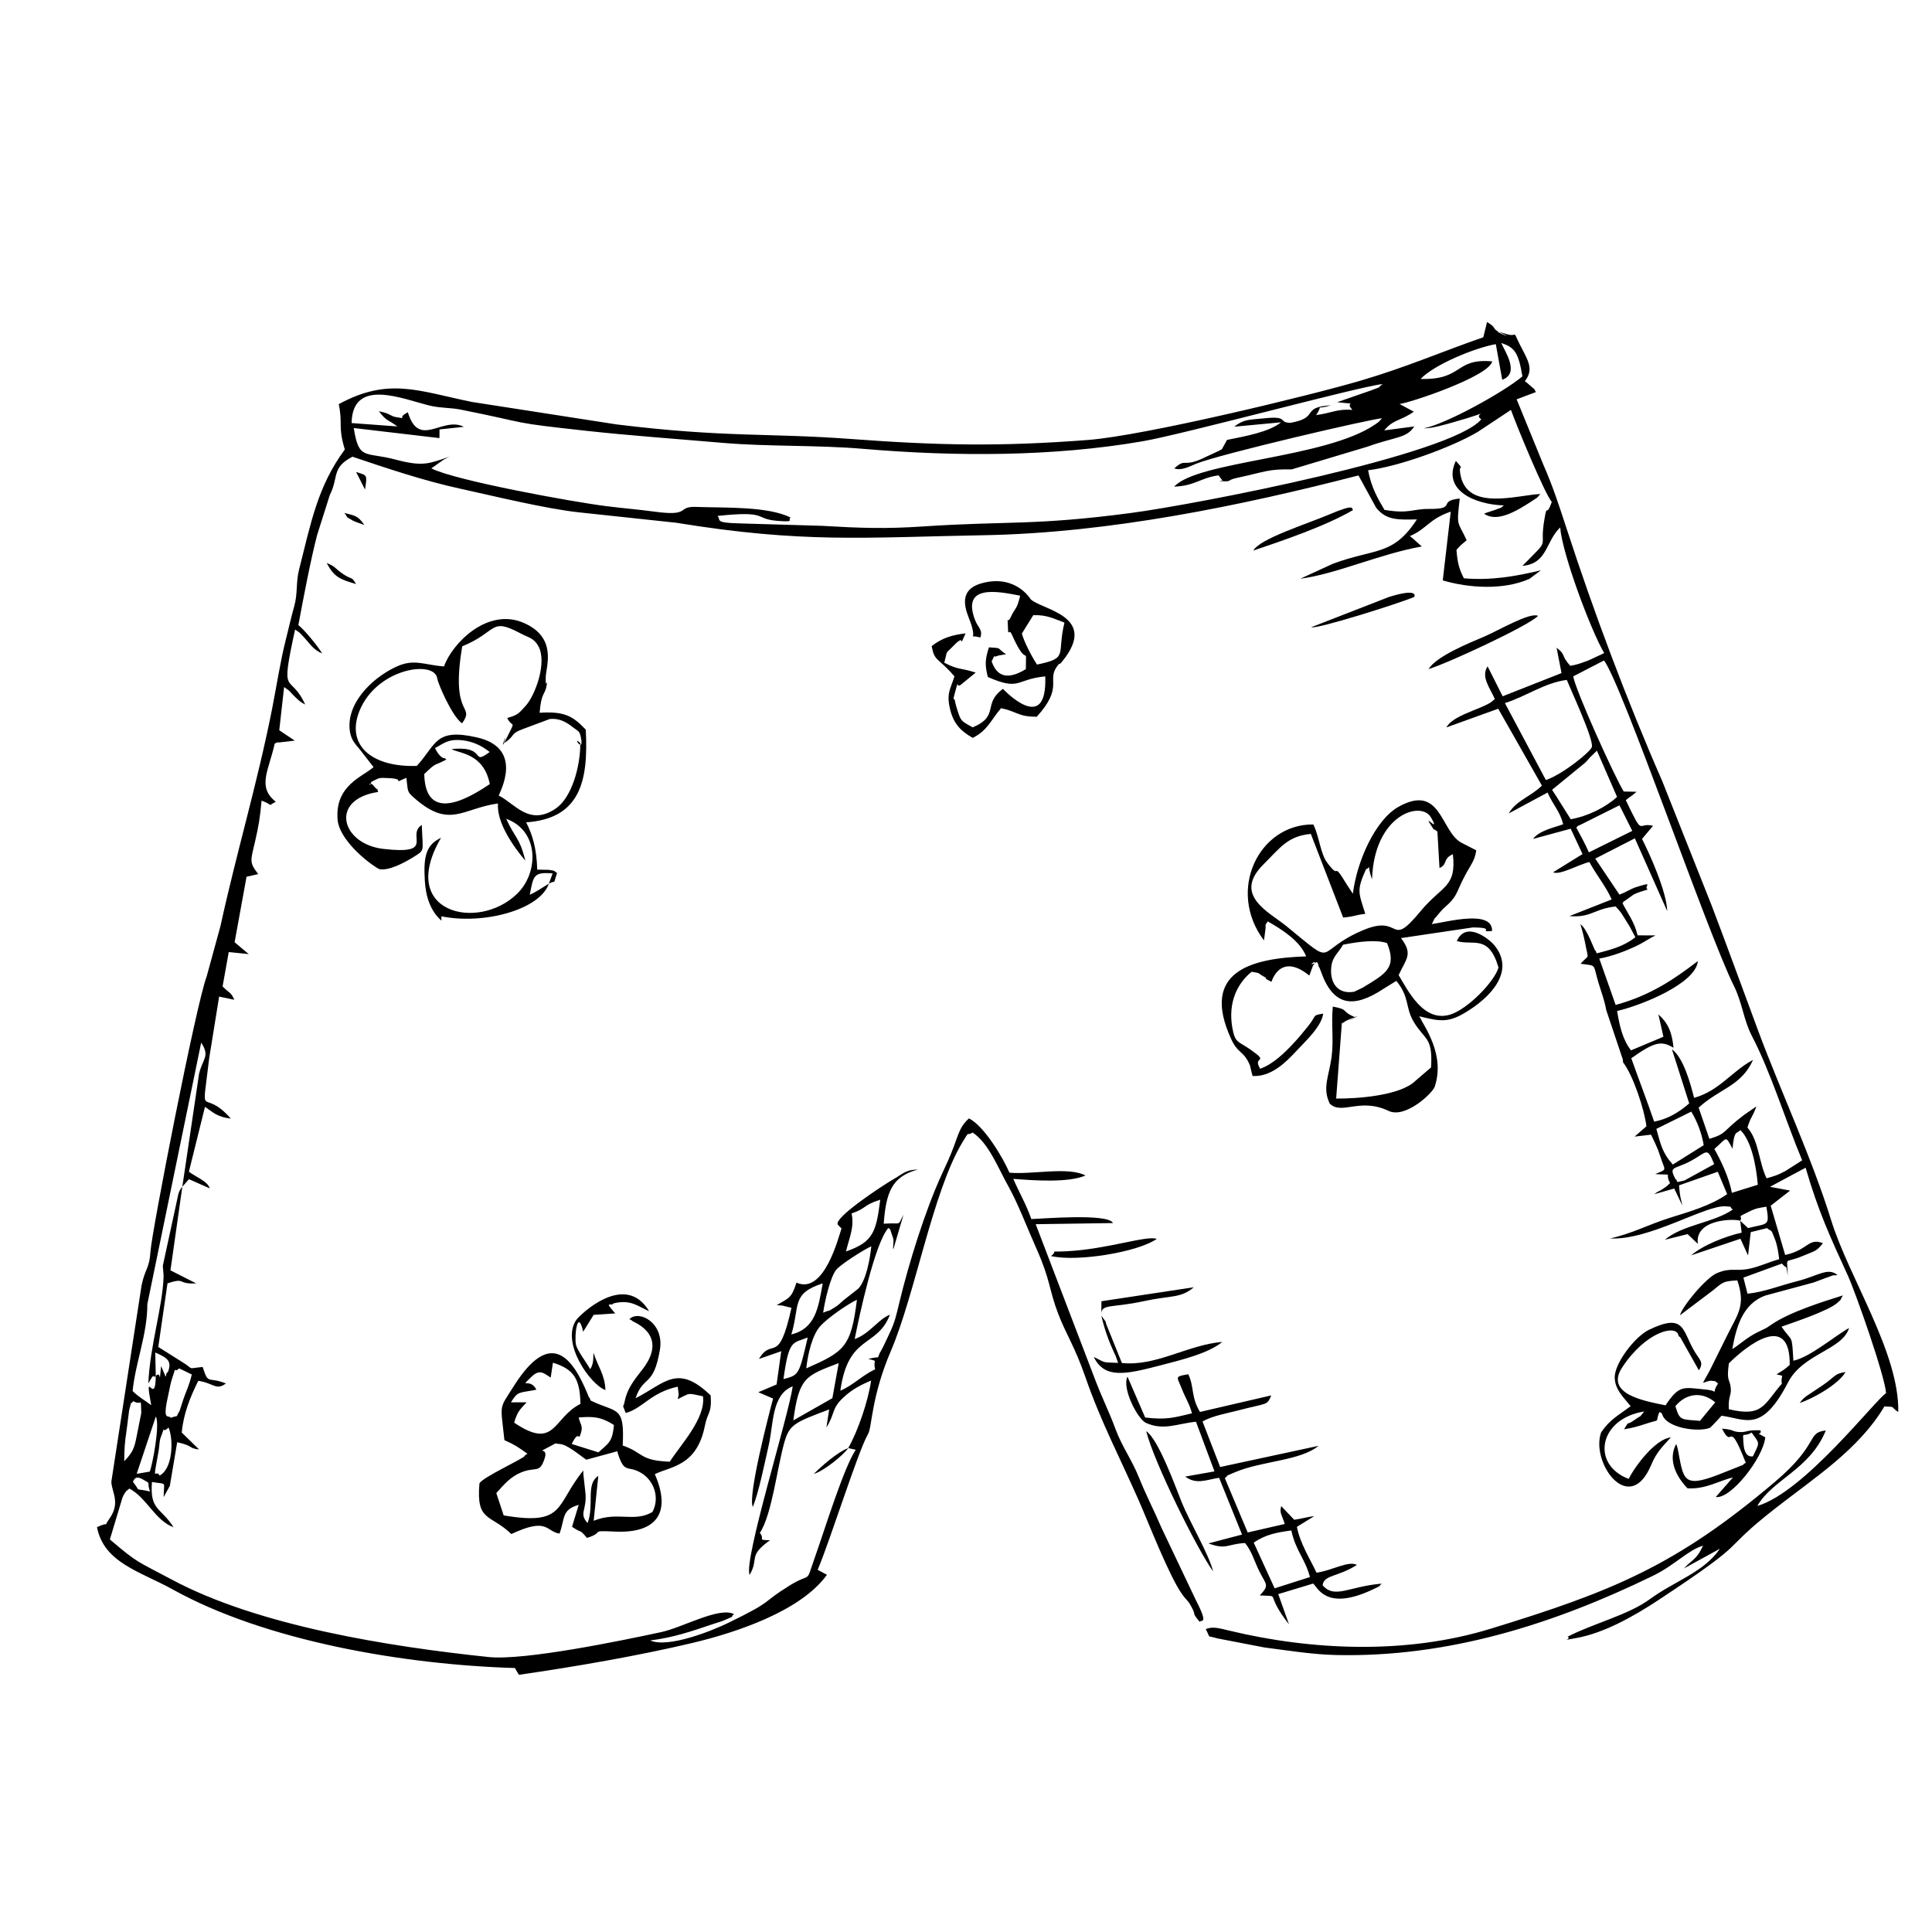 <svg xmlns="http://www.w3.org/2000/svg" viewBox="0 0 50800 50800" fill-rule="evenodd" clip-rule="evenodd" shape-rendering="geometricPrecision" text-rendering="geometricPrecision" image-rendering="optimizeQuality"><defs><style>.fil0{fill:#000}</style></defs><path class="fil0" d="M3494 38961c20-11 40-188 255-65 247 141 98 35 194 322-451-108-213 41-449-257zm703-163c-111-199-195 278-26-651 22-124 19-256 53-347 180-471-35-42 208-264 133 307 116 1081-235 1262zm-258-104l-345 59 503-1507c114 205-85 1253-158 1448zm-673-271c4-342 13-492 62-809l68-537c83-324 34-114 105-236 249 143 192-153 214 311 0 5-76 383-84 423-92 448-81 551-365 848zm41433-1063c-478-45-533 14-646-387 266-322 681-408 1047-100l-401 487zm-40204-80c-72-95-239 132-62-643 19-82 53-266 74-331 165-511 29-155 203-326l333 161c-74 308-133 396-222 652-8 22-94 294-97 301-133 224 5 93-229 186zm17391-516l-1027 584c153-1131 317-1172 1194-1506l-167 922zm24825-627c254 61 98-5 141 247-470 531-489 888-1395 670-16-362 70-348 52-554-23-254-119-158-50-652 472-472 1616-1364 1600 42-159 136-140 118-348 247zm-42615 43l-14-617c354 152 434 241 333 515-105 38 26 324-179-159-64 601 19 85-140 261zm16504 82c147-1056 241-936 638-1093-229 981-229 988-638 1093zm600-282c39-360 153-880 375-1119 204-220 725-579 957-684-154 1247-335 1364-1332 1803zm-393-891c231-760-9-1073 825-1344-115 655-195 1188-825 1344zm837-573c43-309 188-938 344-1129 113-139 717-525 922-617-36 356-138 885-334 1106-17 19-349 273-385 303-95 79-113 114-219 181-246 157-79 53-328 156zm24113-2416c90-172-153-52 252-251 177-87 270-91 436-120 87 520 52 430-482 562l-206-191zm-23512 806c84-362 224-632 147-999 403-138 288-214 753-362-107 856-191 1115-900 1361zm21814-1896c-195-366-36-244 422-496 406-224 404-373 591 96l-782 430c-312 78-136 16-231-30zm1018-798c343-294 281-381 477-6 48-497 96-382 210-490 285 281 412 920 456 1436l-683 213c-71-409-310-893-460-1153zm-1525-529l918-454c148 240 280 575 327 883l-812 509c-278-308-321-538-433-938zM4794 31204c-31 46-60 52-104 191l-409 1887c-1 10 23 230 20 296-29 809-356 1785-401 2800 191-348 101-111 196-198-7 850-317-296-120 767-182-137-317-204-489-372 78-765 390-1495 387-2284l1416-6877c238 371 42 404-56 822l-440 2968zm36653-9443c21-17 53-72 65-52l1070-535 337 673-1141 565c-105-245-231-460-331-651zm-637-994l865-708c88-84 74-84 145-157l169-164 530 1217c-315 284-780 510-1219 586-191-299-329-532-490-774zm-1240-2280c588-188 1028-528 1627-610 119 296 705 1551 660 1762-27 124-777 728-1210 871l-1077-2023zm1797-703l809-418c483 644 2715 7153 3414 8554 223 449 255 897 471 1313 503 964 889 2233 1325 3277l-446 284c-211 112-286 130-490 188-206-424-201-991-503-1334 104-329 117-226 234-556l-323 224c-590 445-436 485-912 629l-282-821c557-508 1116-560 1431-1255-543 283-880 811-1550 998-95-366-275-1052-583-1277l454 1423c-280 244-574 413-921 480-212-615-401-1098-602-1667 619-442 800-464 1110-275-38-424-155-662-397-878l132 587-851 358c-220-277-300-634-367-1035 627-144 2070-718 2124-1313-602 459-1226 898-2162 1154l-430-1219c340-60 737-213 1030-359 157-79 277-167 446-250l-469-2c-80-344-250-562-397-844 18-19 44-75 53-56l241-174c132-66 235-86 370-132-133-80 228-234-347-48-66 21-262 135-397 184l-636-948 1041-533 851 1913c-14-514-465-1511-662-1897l289-345c-428-110-233 331-716-674 135-115 127-86 225-173 16-14 42-33 57-48l-337-7c-246-400-1272-2671-1327-3028zm-4014-7820c359-377 1415-814 1978-915l168 936c475-166 65-753-25-966 350 115 452 248 556 877-446 385-1994 1251-2591 1366 206 8 582-106 760-155 1245-351 479-242 751-83-769 936-7472 2235-9225 2466-2539 335-3244 205-5445 352-1018 68-1650 43-2680-16l-2192-65c-655-16-437-99-543-195 1359-144 945 77 1571 129 498 41 256-24 353-86-597-299-1708-253-2495-280-508-17-111 257-1090 124-432-59-822-88-1269-145-871-109-3965-672-4594-992l318-225c118-66 176-89 227-103-585 185-714 303-1484 97-801-214-967 31-1100-830l2253 265 1-228 641-69c-571-287-1174 589-1473-381-329 163 43 176-310 126-141-20-156-100-452-154 222 283 217 199 487 399l-1204-89c22-1210 1349-628 2058-458 297 70 533 49 813 105 1916 382 1187 326 3319 559 1183 129 2366 211 3572 315 1195 102 2470 53 3691 157 2435 207 4992 207 7340-198 1089-187 5668-1434 6314-1505-183 147 26 36-303 167l-889 309c641 76 161-37 402 202-408-29-532 79-956 138 219-333-83-114 392-258-819 51-279 322-1068 461-339-6-22-189-699-118-407 42-524 21-779 220l1232-116c-320 260-961 369-1421 463l-135 245c-56 39-327 154-408 195-646 323-509 7-844 309 186 69 406-53 566-119 625-258 4656-1193 4897-1199-90 92-43 68-180 162-1314 899-4661 955-5286 1636 557-22 697-236 1168-297 15 17 33 48 40 56 5 6 29 39 36 46 5 5 22 30 28 34 3 2-212 14 53 20 189 4 61-33 329-90 756-162 819-236 1434-222l1990-597c754-271 1026-216 1236-533l-791 104c241-295 432-247 778-492l-375-203c244-20 2349-719 2437-1120-998-89-752 493-1883 462zM22304 38076l197 44c-319 482-801 2054-1078 2839-258 732-56 355-671 737-791 491-346 362-1599 974-428 209-1584 673-2056 464 621-78 1090-242 1674-439 94-32 204-60 292-100 386-175 72-11 237-154-388-199-1349 352-1916 474-1050 226-3600 753-4536 655-2604-273-6055-816-8336-2039-936-501-875-416-1623-1053l330-1097c10-22 21-50 32-70 84-148 63-86 150-171 458 241 676 842 1163 1017-342-533-627-436-569-1190 410 73 312-43 308 398l163-297 193-1146c436 96 288 157 575 191-147-149-263-256-455-445 44-492 219-926 434-1361 402 57 467 266 727 69-488-192-455 52-611-433-448 44-196 75-554-140l-613-386 242-1673c493-163 244 30 754 1l-676-343 312-2198 175-199 543 241c-35-179-398-318-545-438l423-1706c228 158 322 266 680 311-772-880-778 184-569-1592l261-1617 400 84c-94-207-120-162-309-351l162-904 525 54-371-312 314-1722 307-70c-249-320-198-351-77-884 89-392 124-594 165-1047 337 119 125 161 374 29-502-391-180-831-29-1530 38-9 77-51 90-26l437-51-407-272 127-1136c217 151 93 70 281 251 113 108 145 142 274 208-410-886-672-104-266-1972 135 99 74 36 192 159 197 204 257 354 521 472-120-205-501-660-627-746 127-686 322-1712 492-2365l334-1055c241-471 36-720 597-1009 873 294 1861 629 2843 843 910 199 2249 528 3124 621l2544 272c3344 546 4946 385 8097 328 3294-59 6773-779 9844-1572l464 849c267 335 582 318 1072 307-631 971-1106 755-2212 1168l-853 392c959-127 2084-650 3193-848l-241-216c-16-13-49-37-72-57 442-185 501-448 1075-643l-210 1808c685 202 1599 262 2280-41l301-224c-660 157-1310 272-2026 210-122-241-167-395-195-748 153-167 114-120 269-253-240-519-271-336-182-1097-608 64-50 281-807 274-434-5-518 136-1172 25-169-284-347-585-431-1042 781-93 2160-587 2873-1002l883-585c145 407 884 2198 1074 2421-159 438-116 13-188 419-163 909 208 455-585 1261 663-60 600-627 993-1011 57 705 810 2716 1158 3304l-413 193c-222 77-225 92-479 143-256-283-109-295-360-475l130 665-1548 610-396-787c-182 275 59 558 190 860l-111 91c-315 196-997 344-1164 655l1364-492 1149 2022c-310 302-666 381-874 732l1022-549c167 364 317 477 412 832-238 89-629 164-794 387l991-269 311 667-773 478c167 89 679-208 953-269 179 332 446 657 586 984l-1110 438c580 46 640-191 1215-253 149 162 138 157 260 352 29 46 88 141 113 182l145 275c-290 228-610 321-1015 423-14-24-34-89-39-75-12 31-213-582-392-689 17 31 97 342 122 475 94 511 122 286-116 563 433 61 319-13 463 475 87 293 153 438 213 748l433 1289 9 82c259 330 561 1239 613 1680l-312 271 433-51c76 157 170 340 232 537 136 437 218 355-123 499 534 37 226-60 392 236-79 75-52 61-186 152-147 99-84 30-232 142l527-150 214 448c-61-283-55-178-88-531l1019-358 247 589c-436 305-1009 466-1510 623-562 177-989 414-1567 541 1031 56 2503-880 3034-844 230 16 75 7 192 84-498 348-1321 400-1789 796l600-149 269 256c-90-663 985-667 1114-606l38 312c-418 91-1018 328-1328 596l1296-436 200 439 71-613 429-106c124 113 89-25 212 304 58 155 84 329 107 513-265 73-505 190-760 246-397 87-500-39-877 121-285 121-897 850-974 1109l853-643c280-225 268-255 658-275 225 671 10 880-272 1455l-459 924c-14 26-57 102-70 126-46 83-41 68-103 189 63-23 175-59 208-56 184 17 86 11 190 71-218 333 85 200-330 161-585-56-685-134-1053 415-528-111-1606-285-1140-996 621-946 1424-1141 1480-845 6 34 42 42 50 55l487 865c141-221 22-261-128-521-313-540-247-994-1184-544-369 177-920 893-900 1270 16 317 227 498 418 737-317 245-541 339-778 695-276 802 747 2213 1317 854 151-361 323-506 518-727-406 42-945 759-1108 1092-1001-380-784-1588 409-1773-188 218 10 34-277 237-227 160-87-37-254 230 200-28 362-75 564-141 445-147 231-1 368-314 24 20 59 20 71 62 105 367 969 479 1259 353 96-90 219-225 302-316 647 89 1056 462 1751-881 389-752 1427-848 1602-1426-379 213-1030 770-1465 861-41-734-25-470-312-895 273-99 1236-412 1474-631 141-129 31-20 142-192-534 168-1383 432-1868 759-225 153-84 62-381 212-294 147-433 298-661 442 100-563 267-1200 881-1412l1258-340c47-17 225-85 292-109 359-126 130-62 336-86-251-214-511 22-1070 163-448 113-851 281-1297 327l-107-423 1012-370c156 185 97-33 152 319-7-546-118-303 383-514 348-147 358-113 544-340-392-151-384 179-994 309l-380-1295 511-398-531-99 938-502c334 1151 646 1819 1116 2848 193 422 975 2641 999 3081-275 165-2157 2610-3385 2964 400-698 1380-953 1801-1984-519 58-147 344-1342 1355-2594 2196-4261 2875-7482 3861-2200 674-4674 574-6872 44-240-58-440-116-607-35 144 270 3 150 305 242l1235 238c590 76 1275 186 1875 199 2960 69 5731-813 8341-2082 576-280 916-672 1319-794-166 364-270 353-503 600l945-518c-415 617-1185 845-1839 1324-575 422-1490 638-2167 990 137 61-244 119 225 35 748-133 1540-588 2164-999 2549-1681 1536-1207 3065-2404 1024-802 2203-1551 2878-2688 314 16 139-7 365 148 32-1553-1292-3524-1762-5037-514-1656-1327-3394-1911-4962-413-1107-808-2204-1236-3327l-1299-3270c-931-2126-1794-4426-2512-6633-195-597-362-1113-613-1684l-701-1716 506-191c-92-158 3-29-120-145l-110-95c-12-10-42-30-61-47 257-324 65-570-131-963-215-431-24-169-374-281-636-205 443 239-164-45-205-96-47-99-324-266l-99 401c-1085 376-2004 780-3210 1136-1329 393-5694 1449-7178 1564-2309 178-3942 145-6219-24-2224-166-3312-32-6186-385l-3805-591c-1425-294-2188-650-3497 58 112 536-28 573 160 1193-715 967-888 1916-1201 3148-90 355-34 635-129 973-80 282-149 593-221 877-145 571-241 1210-361 1820-391 1976-935 3774-1358 5714l-362 1321c-287 766-1445 6722-1477 7225-31 474-136 436-235 898l-795 5165c5 270 252 547-52 974-202 284 79 34-326 220 183 944 1144 1167 1994 1640 2446 1358 6091 1980 9000 2065 3 9 8 15 9 26l91 152c1468-211 3150-502 4556-836 1160-275 2858-839 3544-1794l-244-130c342-809 1058-3112 1327-3576 103-176 81-973 598-2179 637-1487 1099-4184 1875-5476 216-359 94-156 277-267 425 292 647 892 929 1397 263 470 491 1081 743 1647 379 849 327 1070 574 1717 210 550 437 861 717 1670 404 1170 917 2139 1410 3260 247 563 794 1974 1129 2443 151 210 148 146 255 348 136 256-18 105 210 384 38-71 250 107-113-600l-898-1889c-200-470-389-819-583-1302-188-470-446-812-618-1277-174-470-340-790-522-1264l-1577-4124 2030-30c-109-263-1894-111-2145-105-137-394-321-699-474-1057 550 43 1449 107 1898-89-455-239-1405-18-1999-74-184-422-673-1231-1065-1427-222 199-262 369-386 706-118 319-184 449-328 763-444 967-872 2359-1111 3351-87 361-120 533-270 845-42 88-158 343-193 401-200 327 51 155-358 258 284 75 110 3 180 272-346 164-580 421-916 564 209-1494 958-1111 1305-1998-295 106-535 504-928 640 126-630 529-2522 887-2923 19 23 52 28 57 72l73 217c12 126-18 229-1 275l268-911c-171 317-20 201-521 237 64-807 199-1238 900-1424-323 5-384 106-646 256-242 138-1569 1002-1462 1192 6 9 38 39 44 47 8 10 38 34 55 53-76 218-455 1754-1184 1425-134 412-189 397-520 592 9 2 100 5 153 12l235 59c-344 1555-499 746-855 1344l586-203-122 874-481 204 389 167c-116 429-669 2564-534 2848 155-369 309-1138 421-1632 126-556 73-1319 629-1539-105 776-1296 4571-1134 4959 258-431-59-487 537-912-361-5-116-16-268-193 317-466 459-1743 651-2401 134-460 292-510 1173-845l-73 473c235-368 125-486 444-784 262-245 496-345 731-449-73 528-342 1320-601 1777z"/><path class="fil0" d="M35315 24840c416-83 885-139 1157-41 264 653-35 800-640 1170l-224 107c-397 72-608-188-609-536-1-373 162-433 316-700zm761-1717c56-1707 1287-2074 1545-1637 288 488-262-181 32 254 124 182-30-18 142 126l55 956c220-89 80-245 352-361 99 885-285 812-860 1510-830 1006-461 47-1503 488-1338 567-632 1022-2015-108-451-368-1417-809-608-1617 454-453 643-749 1251-807l850 2199c335-32 260-56 582-98-178-565-233-611 19-1173 195-70-20-251 158 268zm-503 377l-157-237c-420-695-137-75-517-577-181-239-204-674-366-1008-1430-14-2287 1733-1299 3049l16-110c3-18 11-97 15-121 41-231-35-120 69-269 391 224 844 510 1011 920-1481 48-2774 411-1978 2162 189 417 336 307 500 707 1 2 48 212 69 276 481 27 865-350 1125-631 248-268 684-659 732-1009-304 50-155 30-403 336-139 172-222 275-368 433-231 248-539 557-887 681-219-359 280-128-258-506-320-225-400-162-473-566-120-672 132-1178 507-1478 258 38 159 40 303 116 191 101-77 3 219 148 1-2 222-793 994-165l97-261c190-250-247 94 102-95 18 25 33 37 39 83s29 62 36 83c8 21 23 57 32 83 325 924 862 973 1646 455l336-208c359 437 226 693 461 1083 290 480 502 388 452 1193l-414 355c-400 391-1547 469-2081 463l150-1990c14 26 75-40 138-67 694-302-257 164 208-83-389-161-138-196-584-278-46 484 29 866-33 1331-67 498-249 806-47 1221 319 309 788-170 1548 191 438 208 1154-464 1212-638 281-842-278-1582-406-1850 525 128 742 178 1193-88 658-388 1352-1086 779-1782-120-146-737-661-986-108 432 128 838-188 1097 696-110 379-812 1093-1263 1235-714 225-1127-649-1363-1036 201-436 385-549 61-973l1889-280c659 4 102 133 507 93 14-568-1171-240-1585-181 161-309-5-35 151-235 236-301 382-296 542-666 288-666 422-671 476-1039l-400-205c-541-305-528-1564-1646-938-600 336-1092 1416-1198 2285zM14432 23235c-162 102-336 215-502 293 95-489 89-608 601-562l-99 269zm-1553-2618c-413 274-1692 1122-1724-264 334-320 217-191 582-381-19-15-53-54-60-37-6 13-140-42-238-267 219-108 324-243 707-204 276 29 508 134 730 309-514 378-41-174-1004-76 209 119 845 106 1007 920zm457-1738c141 281 233 26 9 482-298 608 62-294-100 185 325-206 145-243 503-376l704-263c271-31 460 95 630 229 121 96 155 72 192 254 95 460-251-78-14 152-3 651-238 1432-638 1711-706 492-1095-137-1507-333 15-80 686-1246-575-1531-1106-250-1058 179-1581 750-1201 39-1871-557-1504-1454 456-1116 1979-1342 2043-843 16 128 398 1016 654 1177 353-512-318-132 2-2025 938-382 719-772 1525-344 230 123 349 120 472 331 245 423-73 1295-330 1579-187 206-204 239-485 319zm1096 4356c212-117 96 66 216-281-87-49-25-57-215-82-6-1-292-5-307-6-16-555-121-908-291-1243 1409-101 1641-1058 1567-2438-325-341-541-490-1213-443 41-524 133-467 177-684 71-359-28 165-17-252 7-279 319-1044-586-1431-953-408-1880 551-2088 1148-529-39-787-213-1263 11-659 309-1337 996-1207 1725 36 198 137 307 243 431l374 480c-276 252-1020 473-945 1385 41 494 718 1083 1087 1295 243 61 665-165 882-299 342-213 269-126 245-860-424 276 388 789-1004 631-1119-127-1435-1304-145-1498-73-251 61 55-101-144-167-205-130 87-76-122 230-111 168-113 488-97 466 25-16 184 432-10 49 379 5 355 232 552 912 793 1256 247 2176 124-35 521 420 1147 720 1504-147-611-273-592-502-1101 870 314 861 1413 285 1972-1031 1002-3156 501-1999-1473-392 186-466 479-427 1127 24 413 145 797 437 1051l-2-114c1093 226 2586-163 2827-858zM15334 38670c-742 911-455 1453-2090 1176l-194-587c201-223 368-427 657-545 385-158 485 47 618-380 100-320-300-70 169-321 170-91 69-54 224-45 191 12 517 288 697 414l814-222c10 15 13 43 15 51 181 567 254 297 623 523 18 11 43 27 60 40 314 240 402 662 228 982-478 282-915-24-1545 231l122-1179c-339 215-99 747-281 1238-249-264 6-345-64-849l-47-429c0-7-2-28-2-49s5-35-4-49zm-302-702c214-425 166-10 251-318 45-160-30-210-67-379 349-26 571-32 927 199-41 447-137 473-407 718l-704-220zm-552-1746l59-391c553 171 709 425 724 1083-732 365-650 1233-1744 493 91-311 166-354 328-534h-412c188-303 197-239 669-332-168-336-473-4-131-338 219-214 326-95 507 19zm2068-1534c18 15 53 6 62 35 9 30 937 327 352 1189-162 238-451 507-536 933-43 218-74 26 26 309 458-127 651-536 1368-693l26 203c-1 8-6 37-7 44l-19 81c353-170 228-163 664-75 77 579-593 1280-873 1720-804-29-685-236-1238-426 56-1068-154-845-840-1181-16-26-34-97-40-81-6 15-30-60-38-80-396-962-973-1755-1940-228-405 641-357 438-252 1429 269 120 359 181 607 359-21 20-57 16-70 53-24 72-1115 564-1193 725-92 1021 288 800 838 1332 968-453 904-67 1267-11 149-402 45-624 505-757l-176 577c289 198 178 39 393 293 499-155 21-200 742-166 1038 48 1504-451 1042-1510 423-210 1106-205 1318-1281 69-353 182-305 151-788-876-846-1197-324-1976 73 211-622 469-273 640-1270 123-716-556-1066-803-808zM32965 40561c326-219 601-264 989-320 116 539 362 743 490 1226l-929 296-550-1202zm-1623-3399c-491 118-682 175-1231 110l-465-1074c-149 290 245 1083 477 1212 471 214 812 26 1324-27l487 1306-769 136c291 218 545 85 890 32l603 1493-883 232c471 176 494 16 962-10 178 217 240 467 366 723 189 387 289 371 21 655 603 37 88-106 769 761l-283-795 918-278c116 91 329 732 1543 167 311-146 146-70 261-165-869 73-1235 410-1554 44 28-279 397-213 900-536-222-120-652 150-1062 204-168-363-431-763-515-1205l453-280c-141 10-334 69-524 94l-341-359c-55 177 22 237 91 470l-973 223-601-1428c138-107-63-16 280-161 687-290 1714-297 2183-689l-2586 557-464-1198c267-150 627-210 932-289 793-207 759-122 875-396l-1874 435c-243-405-146-653-307-992-372 68-302 52-165 395 107 269 192 374 262 633zM27168 16176c362-16 559 101 821 195-209 855 123 929-722 1103-140-210-344-607-398-815l299-483zm-1392 587c74-198-61-264-133-448-371-949 560-776 1181-652-90 382-119 287-245 558-106 228-88-99-77 251 10 324 18 18 106 217 424 961 370 187 366 905-347 211-729 308-900-207 132-239-16-63 183-151l196-34c-283-186-72-152-450-181-103 325-109 457-29 780 860 374 719 61 1510-16 57 1582-1111 328-1112 328-550 400-75 707-795 1012-314-171-312-173-398-437-1-3-61-186-69-255-16-123-78 53-2-215 125-441 7-84 171-225l376-308c-446-142-418-54-827-259 100-371 11-204 244-447 367-383 91 172 317-325-367 41-634 131-892 335 79 414 146 274 600 795-113 353-220 454-109 890 96 377 294 559 589 728 398-200 477-472 745-781l167 41c328 110 369 183 771 184 720-792 253-954 538-1329 116-152 3 35 145-142 946-1180-544-1339-841-1616 0 0-393-673-1293-422-687 192-379 780-292 1023 196 550-110 297 259 403zM46057 37668c222 310 217 241 33 627-12-10-220 69-247-346-23-354-25-137 214-281zm-153 796c-23 18-56 17-69 53l-653 259c-950 367-913 109-1067-678-4-19-16-53-19-68-3-14-14-41-23-61-234 437 27 885 299 1165 479 26 788-185 1195-288l-452 516c396 61 1247-1028 1301-1569-329-179-75-25-126-184-388-14-334 51-533 46-224-7-141-64-479-91 306 599 139-346 626 900z"/><path class="fil0" d="M15919 36551c-11-401-206-635-310-975-20 68 22 255-91 426-73-145-342-489-374-647-47-235 46-969 190-339l275-443 568-38c-320-361-92-173-47-263 452-112 632 70 938 205-637-1068-1834 112-1913 226-418 604 369 1704 764 1848zM28958 34595c55 232 114 420 186 616 26 72 80 195 114 274 129 300 18 2 142 351-440-19-305 8-640-157 281 583 839 458 1717 231 569-148 1294-320 1662-626-912 77-1737 649-2640 555l-380-944c-102-234 36-33-161-300zM39543 13289c-142 101 68 3-246 123l-216 71c-12 5-39 15-56 26 341 237 850-65 1303-364 138-90 82-58 173-155-605 25-1899 454-2095-482-82-389 139-73-126-390-369 779 515 1151 1263 1171zM37562 17592c453-128 2641-1141 2879-1398-208-106-1049 388-1397 537-418 179-1261 515-1482 861zM31897 41317c-103-433-615-1299-818-1799-182-451-615-1663-940-1888 194 802 1350 3129 1758 3687zM27635 33026c676 161 2284-101 2780-450-257-100-1287 268-2357 324-556 29-198-43-423 126zM32955 14476c768-260 1904-643 2623-1066-48-29 81-184-633 120-588 250-1818 633-1990 946zM34478 16492c137 59 2299-622 2708-796 0 0 143-252-668 2l-2040 794zM28958 34595c-19-332 229-188 1132-385 699-153 953-66 1299-363l-2428 368-3 380zM47320 36890c395-130 1043-517 1206-814-309 49-249 109-614 358l-422 280c-123 103-80 72-170 176zM9361 15357c-125-222-95-90-365-281-218-154-149-162-406-274 199 383 361 432 771 555zM22304 38076c-292 108-718 490-905 679 260-74 781-496 905-679zM9580 13803c-167-239-236-243-526-316 108 125-5 75 229 204 44 25 222 85 297 112zM9598 12873c59-405 63-367-234-462l234 462z"/></svg>
